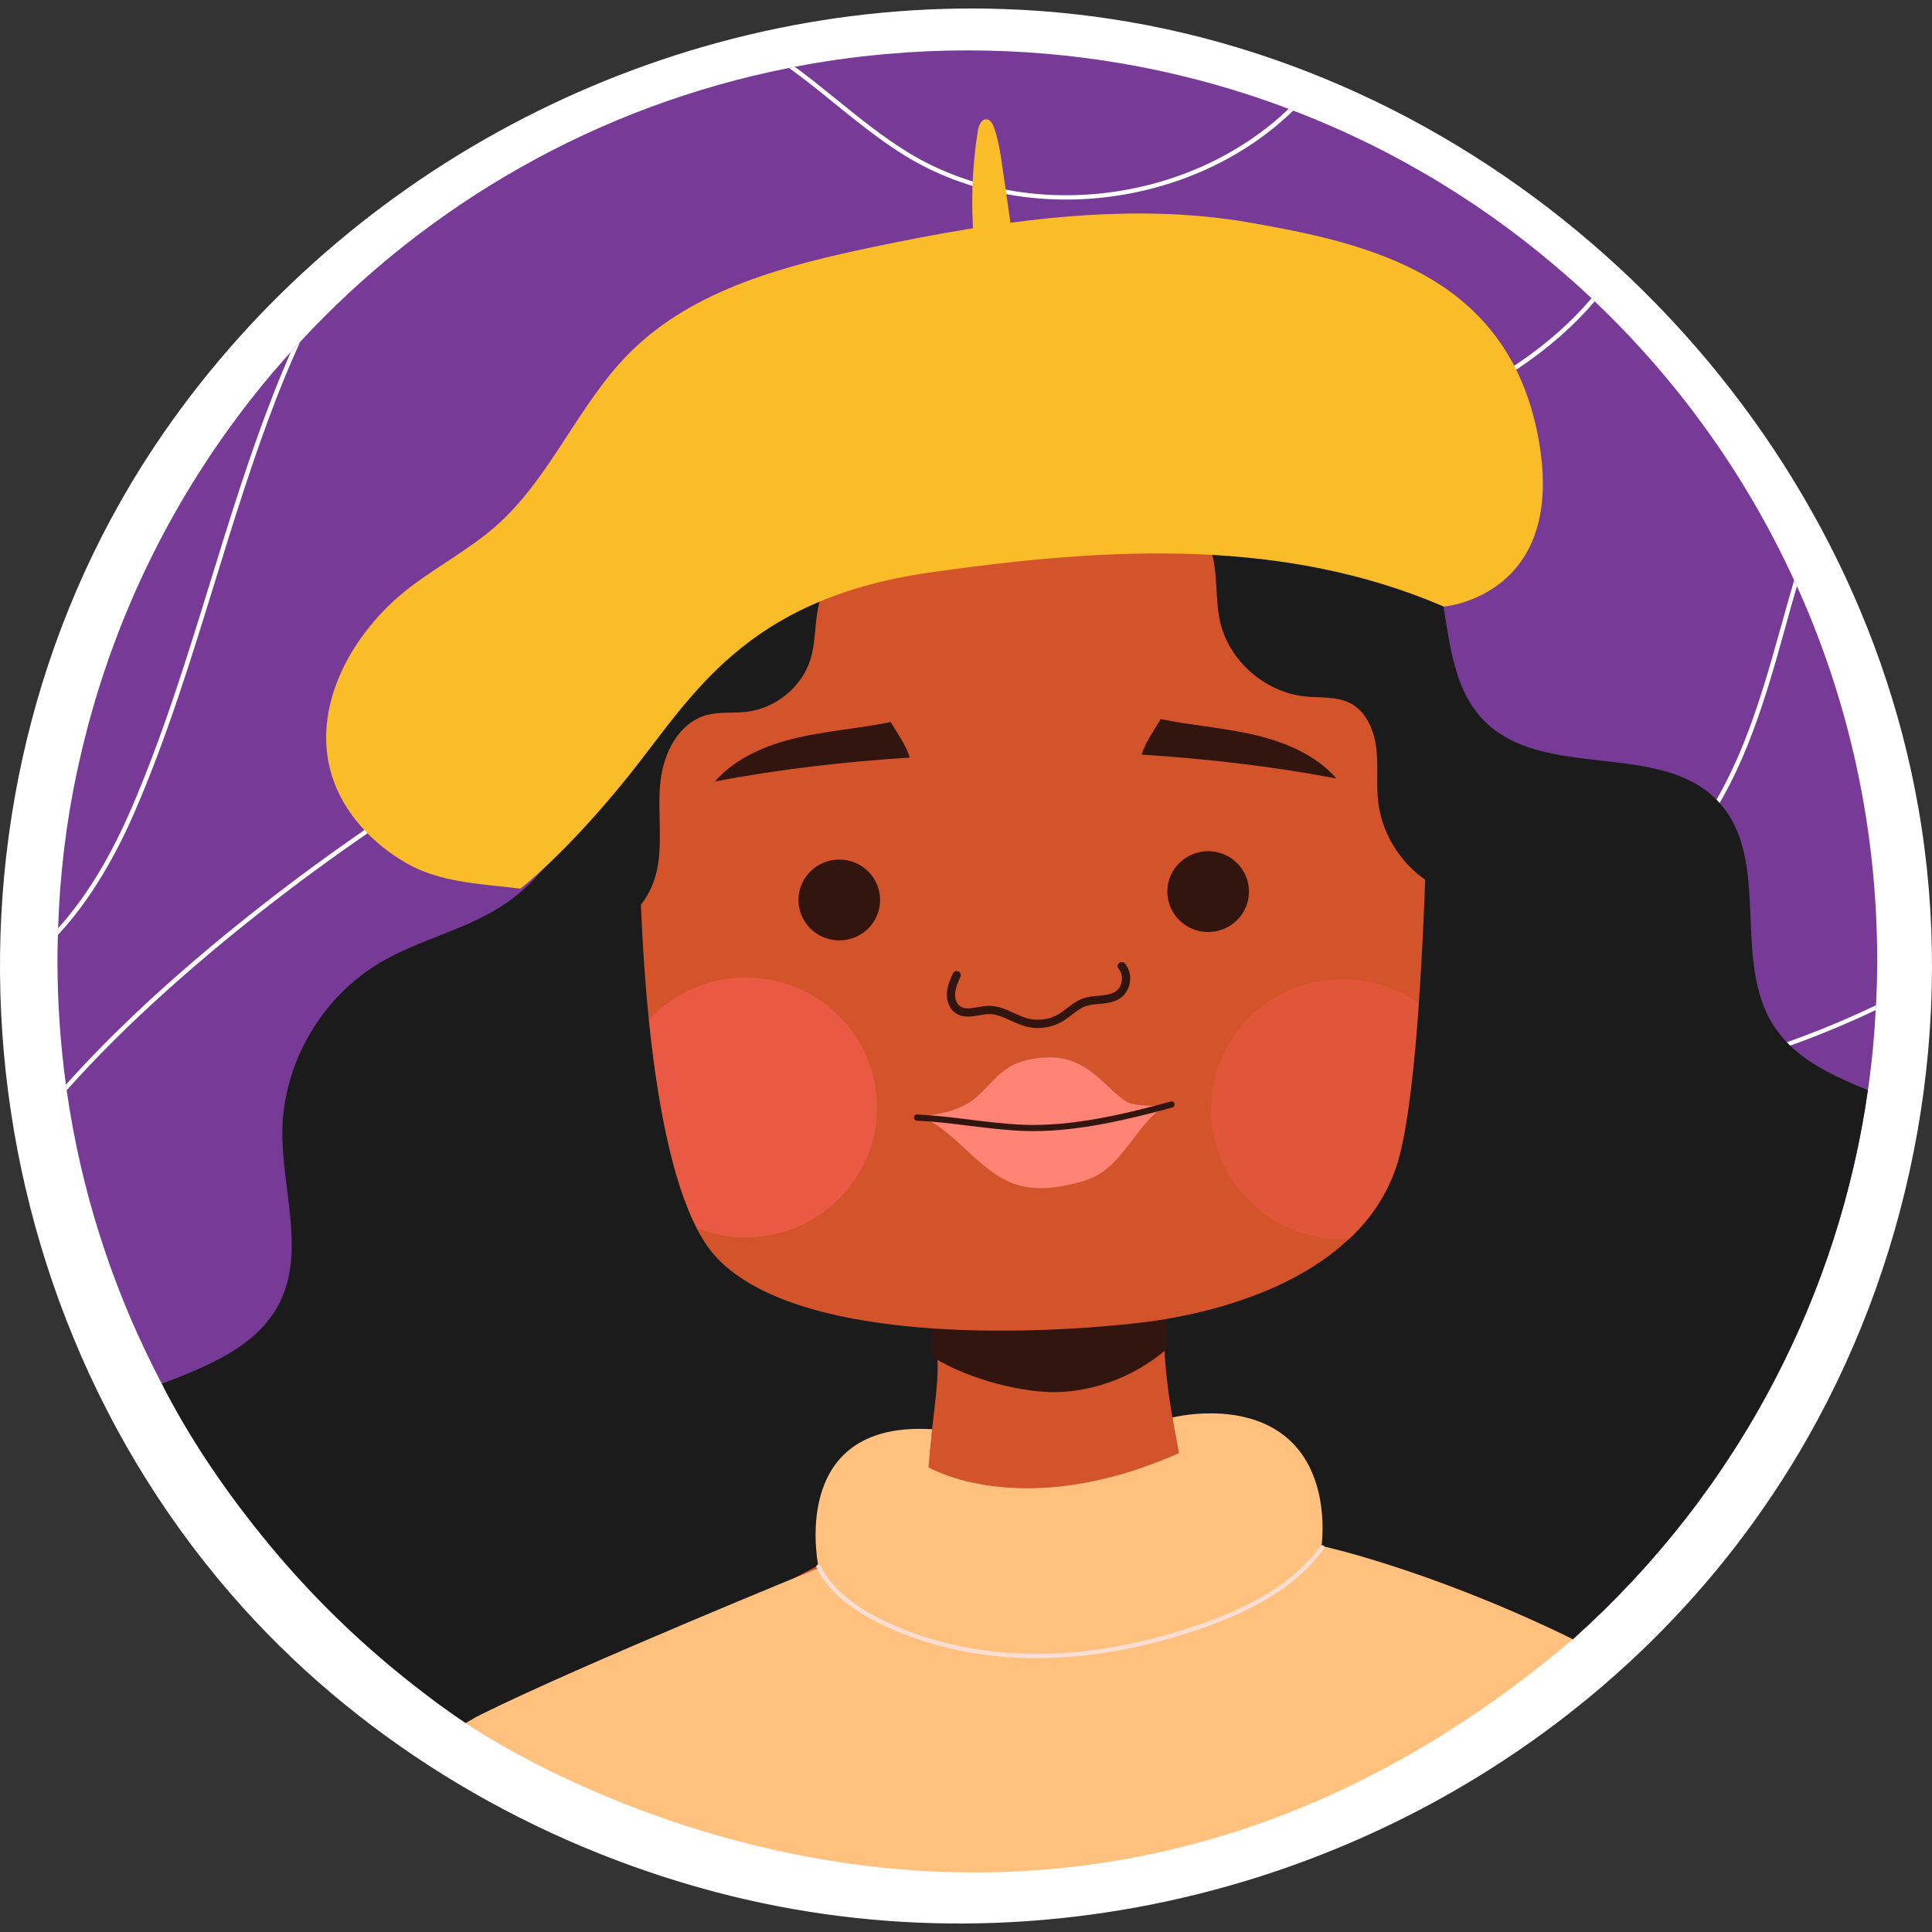 <svg width="512" height="512" viewBox="0 0 512 512" fill="none" xmlns="http://www.w3.org/2000/svg">
<rect x="0" y="0" width="512" height="512" fill="#333333" stroke="none"/>
<g clip-path="url(#clip0_150_23)">
<path d="M255.354 509.747C233.34 509.843 211.179 507.118 189.442 501.359C141.759 488.728 97.42 462.752 64.344 425.999C-12.494 340.618 -21.86 208.783 43.512 114.497C92.517 43.818 175.702 0.811 261.756 2.287C274.343 2.502 286.913 3.666 299.317 5.815C403.402 23.848 490.078 109.84 508.369 213.973C518.338 270.729 507.523 330.786 479.142 380.868C433.443 461.511 345.646 509.355 255.354 509.747Z" fill="white"/>
<path d="M416.819 434.42C416.986 434.253 417.177 434.109 417.344 433.942C438.805 414.68 456.801 391.641 470.232 365.855C482.563 342.219 491.095 316.337 495.015 288.901C495.11 288.28 495.182 287.682 495.277 287.061C496.161 280.704 496.759 274.228 497.07 267.679C497.118 267.273 497.142 266.843 497.142 266.413C497.189 265.888 497.213 265.362 497.237 264.836C497.261 264.43 497.285 263.976 497.285 263.57C497.429 260.559 497.477 257.524 497.477 254.488C497.477 219.86 490.187 186.951 477.044 157.197C476.9 156.838 476.733 156.48 476.542 156.121C476.446 155.859 476.327 155.596 476.208 155.357C475.969 154.807 475.753 154.305 475.467 153.78C462.634 125.842 444.614 100.772 422.603 79.861C422.317 79.574 422.053 79.311 421.766 79.048C420.214 77.59 418.66 76.132 417.059 74.722C416.748 74.435 416.437 74.148 416.102 73.886C394.713 54.91 369.907 39.711 342.71 29.316C342.327 29.148 341.921 29.005 341.491 28.837C340.104 28.312 338.719 27.81 337.332 27.308C336.997 27.164 336.616 27.045 336.257 26.925C311.235 18.131 284.349 13.352 256.34 13.352C249.266 13.352 242.264 13.662 235.356 14.284C234.712 14.308 234.09 14.379 233.445 14.451C225.749 15.168 218.125 16.244 210.646 17.701C210.12 17.774 209.618 17.893 209.069 18.012C158.332 28.049 113.354 54.051 79.562 90.569C78.726 91.453 77.889 92.361 77.077 93.269C75.595 94.894 74.137 96.568 72.703 98.264C72.392 98.575 72.105 98.933 71.843 99.243C47.179 128.519 29.374 163.746 20.867 202.461C20.677 203.25 20.509 203.991 20.342 204.779C17.522 218.139 15.849 231.928 15.395 246.004C15.346 246.602 15.346 247.199 15.346 247.773C15.251 250.019 15.227 252.242 15.227 254.488C15.227 265.673 15.992 276.666 17.474 287.469C17.522 287.947 17.593 288.448 17.665 288.951C21.418 315.143 29.375 339.95 40.823 362.702C48.555 378.094 57.965 392.641 68.797 406.033C79.732 419.555 92.161 431.144 105.325 442.427C105.612 442.666 105.947 442.93 106.258 443.168C106.496 443.36 106.712 443.527 106.926 443.717C108.91 445.271 110.893 446.8 112.901 448.282C115.339 450.098 117.825 451.867 120.334 453.587C121.624 454.471 122.915 455.332 124.205 456.169L196.218 458.263L256.608 488.242L351.005 440.984L416.819 434.42Z" fill="#773B97"/>
<path d="M35.745 215.027C31.006 225.983 24.304 238.21 15.335 247.779C15.335 247.201 15.335 246.6 15.381 245.999C23.817 236.707 30.151 225.035 34.682 214.565C43.141 195.033 49.544 174.3 55.715 154.261C60.754 137.942 65.955 121.069 72.264 104.912C73.813 100.913 75.431 97.031 77.073 93.263C77.882 92.362 78.714 91.461 79.569 90.559C77.396 95.297 75.316 100.221 73.328 105.329C67.064 121.462 61.864 138.312 56.825 154.607C50.631 174.67 44.228 195.426 35.745 215.027Z" fill="white"/>
<path d="M221.05 27.318C217.144 24.151 213.191 20.939 209.077 18.003C209.608 17.888 210.116 17.772 210.649 17.702C214.439 20.476 218.114 23.458 221.766 26.416C227.869 31.363 234.155 36.447 240.812 40.492C271.854 59.353 315.377 53.852 341.496 28.843C341.912 29.005 342.328 29.144 342.721 29.305C316.302 54.962 271.854 60.694 240.21 41.487C233.485 37.397 227.152 32.265 221.05 27.318Z" fill="white"/>
<path d="M422.602 79.857C411.693 92.708 395.882 103.363 376.306 110.921C359.848 117.3 342.306 121.161 325.339 124.882C321.086 125.807 316.833 126.755 312.603 127.725C215.71 149.938 127.23 192.791 56.756 251.639C41.477 264.421 28.557 276.718 17.67 288.944C17.601 288.459 17.531 287.951 17.461 287.465C28.232 275.423 40.968 263.287 55.992 250.76C126.628 191.773 215.27 148.851 312.348 126.592C316.577 125.622 320.831 124.698 325.083 123.749C342.003 120.028 359.501 116.191 375.887 109.858C395.303 102.346 410.974 91.782 421.768 79.047C422.048 79.302 422.325 79.579 422.602 79.857Z" fill="white"/>
<path d="M76.796 343.794C72.774 357.685 70.971 372.431 69.261 386.693C68.567 392.356 67.875 398.088 67.019 403.797C66.672 403.38 66.348 402.964 66.048 402.548C66.811 397.209 67.481 391.847 68.105 386.553C69.839 372.246 71.619 357.453 75.686 343.47C81.811 322.228 98.198 300.455 119.603 302.858C126.722 303.644 133.194 307.111 139.458 310.463C145.491 313.676 151.731 317.005 158.48 317.883C175.376 320.055 190.793 305.841 197.265 290.678C202.165 279.213 203.76 266.546 205.285 254.273C205.863 249.673 206.464 244.934 207.227 240.289C210.902 217.915 218.623 200.44 230.179 188.375C244.718 173.212 265.914 167.341 282.902 173.766C298.18 179.522 307.726 193.414 316.949 206.842C321.734 213.8 326.68 220.988 332.366 227.021C346.603 242.114 367.961 250.25 390.936 249.371C413.912 248.47 434.552 238.716 447.588 222.582C459.885 207.304 465.778 188.397 471.695 167.04L472.019 165.93C473.152 161.885 474.261 157.841 475.463 153.772C475.74 154.304 475.971 154.812 476.202 155.344C475.14 158.973 474.122 162.603 473.129 166.232L472.828 167.341C466.864 188.837 460.924 207.86 448.489 223.3C435.245 239.688 414.281 249.627 390.981 250.528C367.706 251.43 345.979 243.155 331.533 227.831C325.777 221.705 320.808 214.471 316 207.491C306.431 193.599 297.417 180.494 282.508 174.854C265.936 168.591 245.225 174.346 231.01 189.185C219.615 201.066 212.011 218.332 208.359 240.475C207.596 245.098 207.019 249.837 206.44 254.413C204.891 266.756 203.296 279.515 198.327 291.141C191.901 306.212 176.623 321.373 158.317 319.04C151.359 318.138 145.027 314.741 138.901 311.482C132.753 308.176 126.374 304.779 119.463 303.993C98.662 301.68 82.783 323.015 76.796 343.794Z" fill="white"/>
<path d="M497.145 266.408C497.145 266.847 497.122 267.263 497.075 267.679C462.451 284.206 424.22 291.625 387.631 297.034C379.009 298.305 370.226 299.507 361.743 300.663C327.419 305.378 291.917 310.232 258.494 321.003C225.534 331.612 194.908 347.676 167.471 368.802C145.93 385.398 120.134 410.522 106.266 443.159C105.943 442.928 105.619 442.674 105.319 442.419C119.326 409.69 145.191 384.519 166.779 367.9C194.308 346.681 225.048 330.548 258.148 319.893C291.663 309.099 327.212 304.222 361.583 299.53C370.066 298.351 378.849 297.149 387.47 295.878C424.174 290.447 462.474 283.028 497.145 266.408Z" fill="white"/>
<path d="M416.819 434.42C416.986 434.253 417.177 434.109 417.344 433.942C438.805 414.68 456.801 391.641 470.232 365.855C482.563 342.219 491.095 316.337 495.015 288.901C487.391 285.77 479.959 282.449 474.414 277.119C474.103 276.808 473.817 276.521 473.53 276.211C472.287 274.92 471.14 273.486 470.112 271.933C458.808 254.558 469.491 228.103 455.701 212.784C455.582 212.641 455.463 212.497 455.319 212.354C455.176 212.186 455.033 212.043 454.865 211.9C439.618 196.509 409.577 206.619 393.805 191.491C385.679 183.676 384.388 172.133 382.548 160.71C381.735 155.572 380.804 150.457 379.107 145.701C374.805 133.704 365.7 124.574 354.611 117.931C354.132 117.644 353.678 117.357 353.201 117.118C345.554 112.673 337.046 109.423 328.561 107.176C328.561 107.176 328.537 107.176 328.514 107.152C328.299 107.104 328.131 107.033 327.917 106.984C327.749 106.936 327.582 106.889 327.39 106.865C313.004 103.185 298.091 101.727 283.25 102.372C280.454 102.467 277.657 102.659 274.861 102.945C255.097 104.809 235.667 110.378 218.007 119.268C202.712 126.915 188.898 135.926 180.032 150.432C179.386 151.484 178.741 152.535 178.144 153.587C178.12 153.635 178.072 153.706 178.049 153.778C174.727 159.49 171.907 165.226 169.398 171.057C169.398 171.081 169.373 171.105 169.373 171.129C168.251 173.686 167.223 176.244 166.195 178.872C166.004 179.397 165.813 179.924 165.621 180.473C163.877 185.086 162.276 189.818 160.698 194.741C156.731 207.121 152.262 220.145 143.969 230.278L143.945 230.302C141.197 233.624 138.066 236.611 134.385 239.168C124.205 246.266 111.491 248.775 100.807 255.061C85.273 264.214 75.116 281.636 74.829 299.512C74.591 315.07 81.115 331.727 73.921 345.565C68.065 356.845 55.266 361.959 42.886 366.715C50.641 382.009 60.561 396.321 71.477 409.508C82.399 422.703 94.697 434.74 108.119 445.395C108.723 445.875 109.331 446.345 109.936 446.823C111.896 448.377 113.903 449.882 115.911 451.387C118.373 453.18 120.858 454.948 123.391 456.646H191.529L267.74 482.92L386.657 439.446L416.819 434.42Z" fill="#1B1B1B"/>
<path d="M406.184 441.401C405.874 441.639 405.539 441.903 405.228 442.141C403.436 443.551 401.643 444.937 399.779 446.276C359.701 476.029 310.088 493.595 256.34 493.595C221.735 493.595 188.874 486.33 159.121 473.186C155.56 471.609 152.046 469.96 148.557 468.191C148.533 468.191 148.509 468.167 148.485 468.167C146.621 466.997 144.757 465.802 142.917 464.607C158.738 447.686 185.959 431.507 207.563 419.821C211.052 417.909 214.422 416.116 217.553 414.443C226.778 409.568 234.09 405.888 237.627 403.712C245.023 399.165 246.248 387.807 246.9 380.098C247.432 373.828 248.616 367.482 248.477 361.19C248.346 355.268 246.04 348.903 246.04 343.011C246.016 342.867 246.016 342.795 246.016 342.795C246.016 342.795 308.54 341.127 308.702 341.122C308.424 341.129 308.568 358.214 308.671 359.472C309.569 370.558 311.23 381.854 315.417 392.097C318.88 400.568 331.024 404.07 345.291 408.277C346.63 408.659 347.992 409.042 349.354 409.448C360.778 412.793 373.42 416.761 384.82 423.667C393.04 428.639 400.209 434.971 406.184 441.401Z" fill="#D3542B"/>
<path d="M309.131 357.571C301.218 364.406 290.784 368.617 280.24 368.919C271.779 369.158 257.467 365.968 247.208 359.675C246.879 350.084 246.024 342.793 246.024 342.793L308.714 341.122C308.714 341.122 308.604 348.284 309.131 357.571Z" fill="#331510"/>
<path d="M379.268 194.66C379.268 199.212 378.943 203.696 378.385 208.088C378.246 214.871 378.06 222.551 377.781 230.598C377.386 242.072 376.829 254.305 376.016 265.778C374.878 282.035 373.275 296.796 370.975 305.902C368.699 314.915 363.938 322.25 357.713 328.136H357.69C344.66 340.575 325.242 346.83 308.821 349.589H308.798C306.521 349.957 304.315 350.279 302.178 350.531C290.031 351.957 268.407 353.521 246.829 352.026H246.806C224.207 350.439 201.653 345.496 190.109 333.494C188.158 331.448 186.37 328.849 184.767 325.768C177.938 312.708 174.105 291.324 171.969 270.469C170.854 259.616 170.227 248.901 169.833 239.589C169.136 222.551 169.344 210.203 169.344 210.203L169.925 210.134C169.158 205.076 168.763 199.926 168.763 194.66C168.763 137.107 215.891 90.454 274.004 90.454H275.003C277.65 90.477 280.275 90.615 282.853 90.822C332.442 94.915 372.231 133.015 378.409 181.485L378.688 181.439C378.688 181.439 378.688 182.197 378.688 183.577C379.059 187.209 379.268 190.911 379.268 194.66Z" fill="#D3542B"/>
<path d="M416.819 434.42C415.982 433.99 415.122 433.56 414.262 433.154C377.506 415.541 350.214 409.685 350.214 409.685C350.214 409.685 352.986 391.283 341.132 381.103C329.254 370.923 310.709 375.654 310.709 375.654L312.453 385.094C270.703 403.591 246.063 388.846 246.063 388.846L246.469 384.496L246.637 382.943L246.852 380.648L246.9 380.098L247.044 378.76H247.02C210.383 376.538 216.191 411.477 216.883 415.181C216.907 415.205 216.907 415.229 216.907 415.253C216.955 415.445 216.98 415.54 216.98 415.54C216.98 415.54 154.532 440.969 127.623 454.28C126.428 454.877 125.304 455.499 124.206 456.168C123.919 456.311 123.655 456.478 123.393 456.646C123.393 456.646 270.105 559.043 416.819 434.42Z" fill="#FFC17D"/>
<path d="M274.683 439.446C259.573 439.446 245.125 436.221 232.895 430.118C224.587 425.97 219.184 421.172 216.374 415.447C216.234 415.161 216.351 414.814 216.638 414.674C216.917 414.534 217.27 414.651 217.411 414.938C220.106 420.426 225.338 425.054 233.414 429.083C245.482 435.107 259.753 438.29 274.683 438.29C274.709 438.29 274.732 438.29 274.76 438.29C288.072 438.281 302.204 435.793 316.76 430.898C332.786 425.506 343.335 418.78 349.959 409.731C350.15 409.47 350.512 409.417 350.766 409.604C351.025 409.794 351.081 410.155 350.892 410.411C344.119 419.663 333.391 426.521 317.129 431.991C302.453 436.928 288.199 439.435 274.76 439.445C274.734 439.446 274.708 439.446 274.683 439.446Z" fill="#FADED3"/>
<path d="M278.791 114.465C278.339 115.183 277.887 115.877 277.412 116.502C269.823 126.569 256.716 130.78 244.821 135.524C232.95 140.291 220.366 147.488 217.155 159.59C215.823 164.612 216.299 170.003 214.705 174.956C212.397 182.176 205.451 187.776 197.743 188.655C194.27 189.049 190.678 188.586 187.323 189.488C179.854 191.478 175.858 199.577 175.025 207.075C174.216 214.573 175.572 222.209 174.288 229.637C173.455 234.519 170.909 239.518 167.08 242.549C166.366 225.403 166.581 212.976 166.581 212.976L167.175 212.906C166.39 207.816 165.986 202.632 165.986 197.332C165.986 139.411 214.253 92.458 273.773 92.458H274.796C277.508 92.481 280.196 92.621 282.836 92.828C284.928 99.655 282.407 108.565 278.791 114.465Z" fill="#1B1B1B"/>
<path d="M381.056 197.949C381.056 202.557 380.725 207.097 380.158 211.543C380.017 218.41 379.827 226.184 379.544 234.331C379.521 234.331 379.473 234.308 379.45 234.285C371.725 229.699 366.339 221.483 365.252 212.661C364.685 207.912 365.299 203.048 364.733 198.299C364.166 193.527 362.063 188.522 357.74 186.311C354.149 184.495 349.898 184.985 345.906 184.565C335.087 183.472 325.472 174.905 323.251 164.408C321.55 156.285 323.558 146.695 317.936 140.526C312.833 134.916 304.022 135.126 296.864 132.496C290.131 130.006 283.304 122.906 278.981 114.597C275.178 107.381 273.288 99.234 275.012 92.46C277.705 92.483 280.375 92.624 282.996 92.832C333.431 96.975 373.898 135.545 380.181 184.613L380.465 184.566C380.465 184.566 380.465 185.334 380.465 186.731C380.843 190.407 381.056 194.154 381.056 197.949Z" fill="#1B1B1B"/>
<path d="M137.915 235.505C137.915 235.505 150.17 226.112 166.776 205.369C183.38 184.626 197.218 158.795 246.242 151.751C295.265 144.706 340.731 142.749 382.638 160.752C382.638 160.752 415.847 158.012 407.545 115.353C399.243 72.693 362.475 64.473 331.242 58.995C298.682 53.282 264.042 58.638 231.686 65.395C208.327 70.273 183.846 76.586 167.013 93.344C153.242 107.056 146.088 126.42 131.53 139.31C124.454 145.575 115.939 150.017 108.452 155.795C93.278 167.503 82.294 187.296 87.931 205.506C90.997 215.411 98.629 223.526 107.672 228.738C116.716 233.95 127.532 234.217 137.915 235.505Z" fill="#FBBC2A"/>
<path d="M258.133 64.09C257.241 54.266 257.585 44.331 259.155 34.59C259.374 33.228 260.065 31.503 261.453 31.623C262.462 31.71 263.048 32.776 263.392 33.72C264.604 37.041 265.115 40.565 265.618 44.059C266.542 50.47 267.467 56.88 268.391 63.291C264.92 63.222 261.331 62.751 258.133 64.09Z" fill="#FBBC2A"/>
<g opacity="0.49">
<path d="M232.404 293.473C232.404 312.511 216.819 327.917 197.61 327.917C193.058 327.917 188.738 327.067 184.766 325.48C177.937 312.419 174.104 291.036 171.968 270.181C178.355 263.352 187.484 259.052 197.61 259.052C216.819 259.052 232.404 274.457 232.404 293.473Z" fill="#FF5E5E"/>
<g opacity="0.6">
<path d="M376.016 265.972C374.879 282.229 373.276 296.99 370.976 306.095C368.699 315.109 363.938 322.443 357.714 328.33H357.691C357.063 328.376 356.413 328.399 355.763 328.399C336.531 328.399 320.969 312.994 320.969 293.955C320.969 274.939 336.531 259.534 355.763 259.534C363.312 259.534 370.326 261.903 376.016 265.972Z" fill="#FF5E5E"/>
</g>
</g>
<path d="M233.24 238.503C233.24 244.419 228.396 249.215 222.42 249.215C216.444 249.215 211.6 244.42 211.6 238.503C211.6 232.587 216.444 227.792 222.42 227.792C228.396 227.792 233.24 232.587 233.24 238.503Z" fill="#331510"/>
<path d="M330.993 236.287C330.993 242.202 326.149 246.998 320.173 246.998C314.197 246.998 309.353 242.202 309.353 236.287C309.353 230.371 314.197 225.576 320.173 225.576C326.148 225.576 330.993 230.372 330.993 236.287Z" fill="#331510"/>
<path d="M275.089 272.434C274.034 272.434 272.982 272.305 271.952 272.042C270.495 271.671 269.128 271.048 267.805 270.446C265.879 269.57 264.056 268.74 262.139 268.74C262.122 268.74 262.108 268.74 262.094 268.74C261.266 268.746 260.391 268.899 259.462 269.063C257.49 269.411 255.256 269.803 253.341 268.557C251.713 267.497 250.794 265.422 250.944 263.143C251.067 261.255 251.845 259.512 252.528 257.975C252.776 257.424 253.42 257.179 253.968 257.422C254.518 257.668 254.766 258.312 254.521 258.861C253.88 260.299 253.217 261.785 253.119 263.285C253.024 264.757 253.576 266.109 254.53 266.73C255.723 267.51 257.286 267.232 259.084 266.915C260.059 266.743 261.068 266.565 262.08 266.559C262.099 266.558 262.117 266.558 262.139 266.558C264.53 266.558 266.655 267.526 268.708 268.46C270.001 269.05 271.221 269.605 272.493 269.929C275.135 270.602 278.129 270.18 280.482 268.792C281.259 268.332 281.988 267.772 282.755 267.178C284.013 266.205 285.315 265.201 286.911 264.624C288.265 264.134 289.681 264.006 291.054 263.883C292.788 263.725 294.424 263.577 295.672 262.712C296.55 262.102 297.14 261.07 297.292 259.878C297.444 258.692 297.134 257.552 296.44 256.75C296.048 256.295 296.097 255.606 296.555 255.212C297.01 254.82 297.695 254.869 298.092 255.326C299.187 256.594 299.684 258.355 299.456 260.152C299.227 261.958 298.301 263.544 296.914 264.504C295.194 265.697 293.189 265.878 291.25 266.054C289.96 266.17 288.741 266.282 287.654 266.675C286.378 267.136 285.266 267.994 284.088 268.903C283.299 269.513 282.485 270.141 281.589 270.67C279.621 271.834 277.36 272.434 275.089 272.434Z" fill="#331510"/>
<path d="M242.474 295.743C242.474 295.743 252.549 296.021 258.424 291.035C264.301 286.048 265.979 280.508 278.012 280.232C290.044 279.955 294.801 291.866 300.678 292.697C306.554 293.528 310.471 292.697 310.471 292.697C310.471 292.697 289.205 306.824 242.474 295.743Z" fill="#FF8476"/>
<path d="M243.943 295.789C253.841 299.962 259.691 311.224 270.042 314.128C274.714 315.439 279.72 314.831 284.442 313.712C286.36 313.259 288.271 312.718 290.031 311.839C297.778 307.977 301.047 298.6 308.012 293.485C295.849 295.417 283.555 295.415 271.236 295.501C262.552 295.56 252.627 295.729 243.943 295.789Z" fill="#FF8476"/>
<path d="M273.889 299.76C272.866 299.76 271.852 299.739 270.843 299.694C266.091 299.481 261.311 298.892 256.691 298.322C252.208 297.769 247.57 297.198 242.994 296.976C242.544 296.954 242.196 296.571 242.217 296.12C242.238 295.671 242.544 295.306 243.073 295.343C247.71 295.569 252.378 296.144 256.889 296.7C261.483 297.266 266.23 297.851 270.918 298.061C283.785 298.642 298.04 295.276 310.256 291.909C310.688 291.789 311.143 292.045 311.261 292.48C311.381 292.915 311.126 293.365 310.69 293.486C299.3 296.625 286.168 299.76 273.889 299.76Z" fill="#331510"/>
<path d="M241.108 200.764C223.595 201.878 206.697 203.842 189.458 207.087C194.957 200.825 203.092 197.409 211.251 195.515C219.412 193.621 227.831 193.049 236.034 191.348C237.8 194.317 240.091 197.469 241.108 200.764Z" fill="#331510"/>
<path d="M302.527 199.981C320.04 201.095 336.938 203.059 354.178 206.304C348.68 200.041 340.544 196.626 332.384 194.732C324.224 192.838 315.805 192.266 307.601 190.565C305.836 193.534 303.544 196.687 302.527 199.981Z" fill="#331510"/>
</g>
<defs>
<clipPath id="clip0_150_23">
<rect width="512" height="512" fill="white"/>
</clipPath>
</defs>
</svg>
